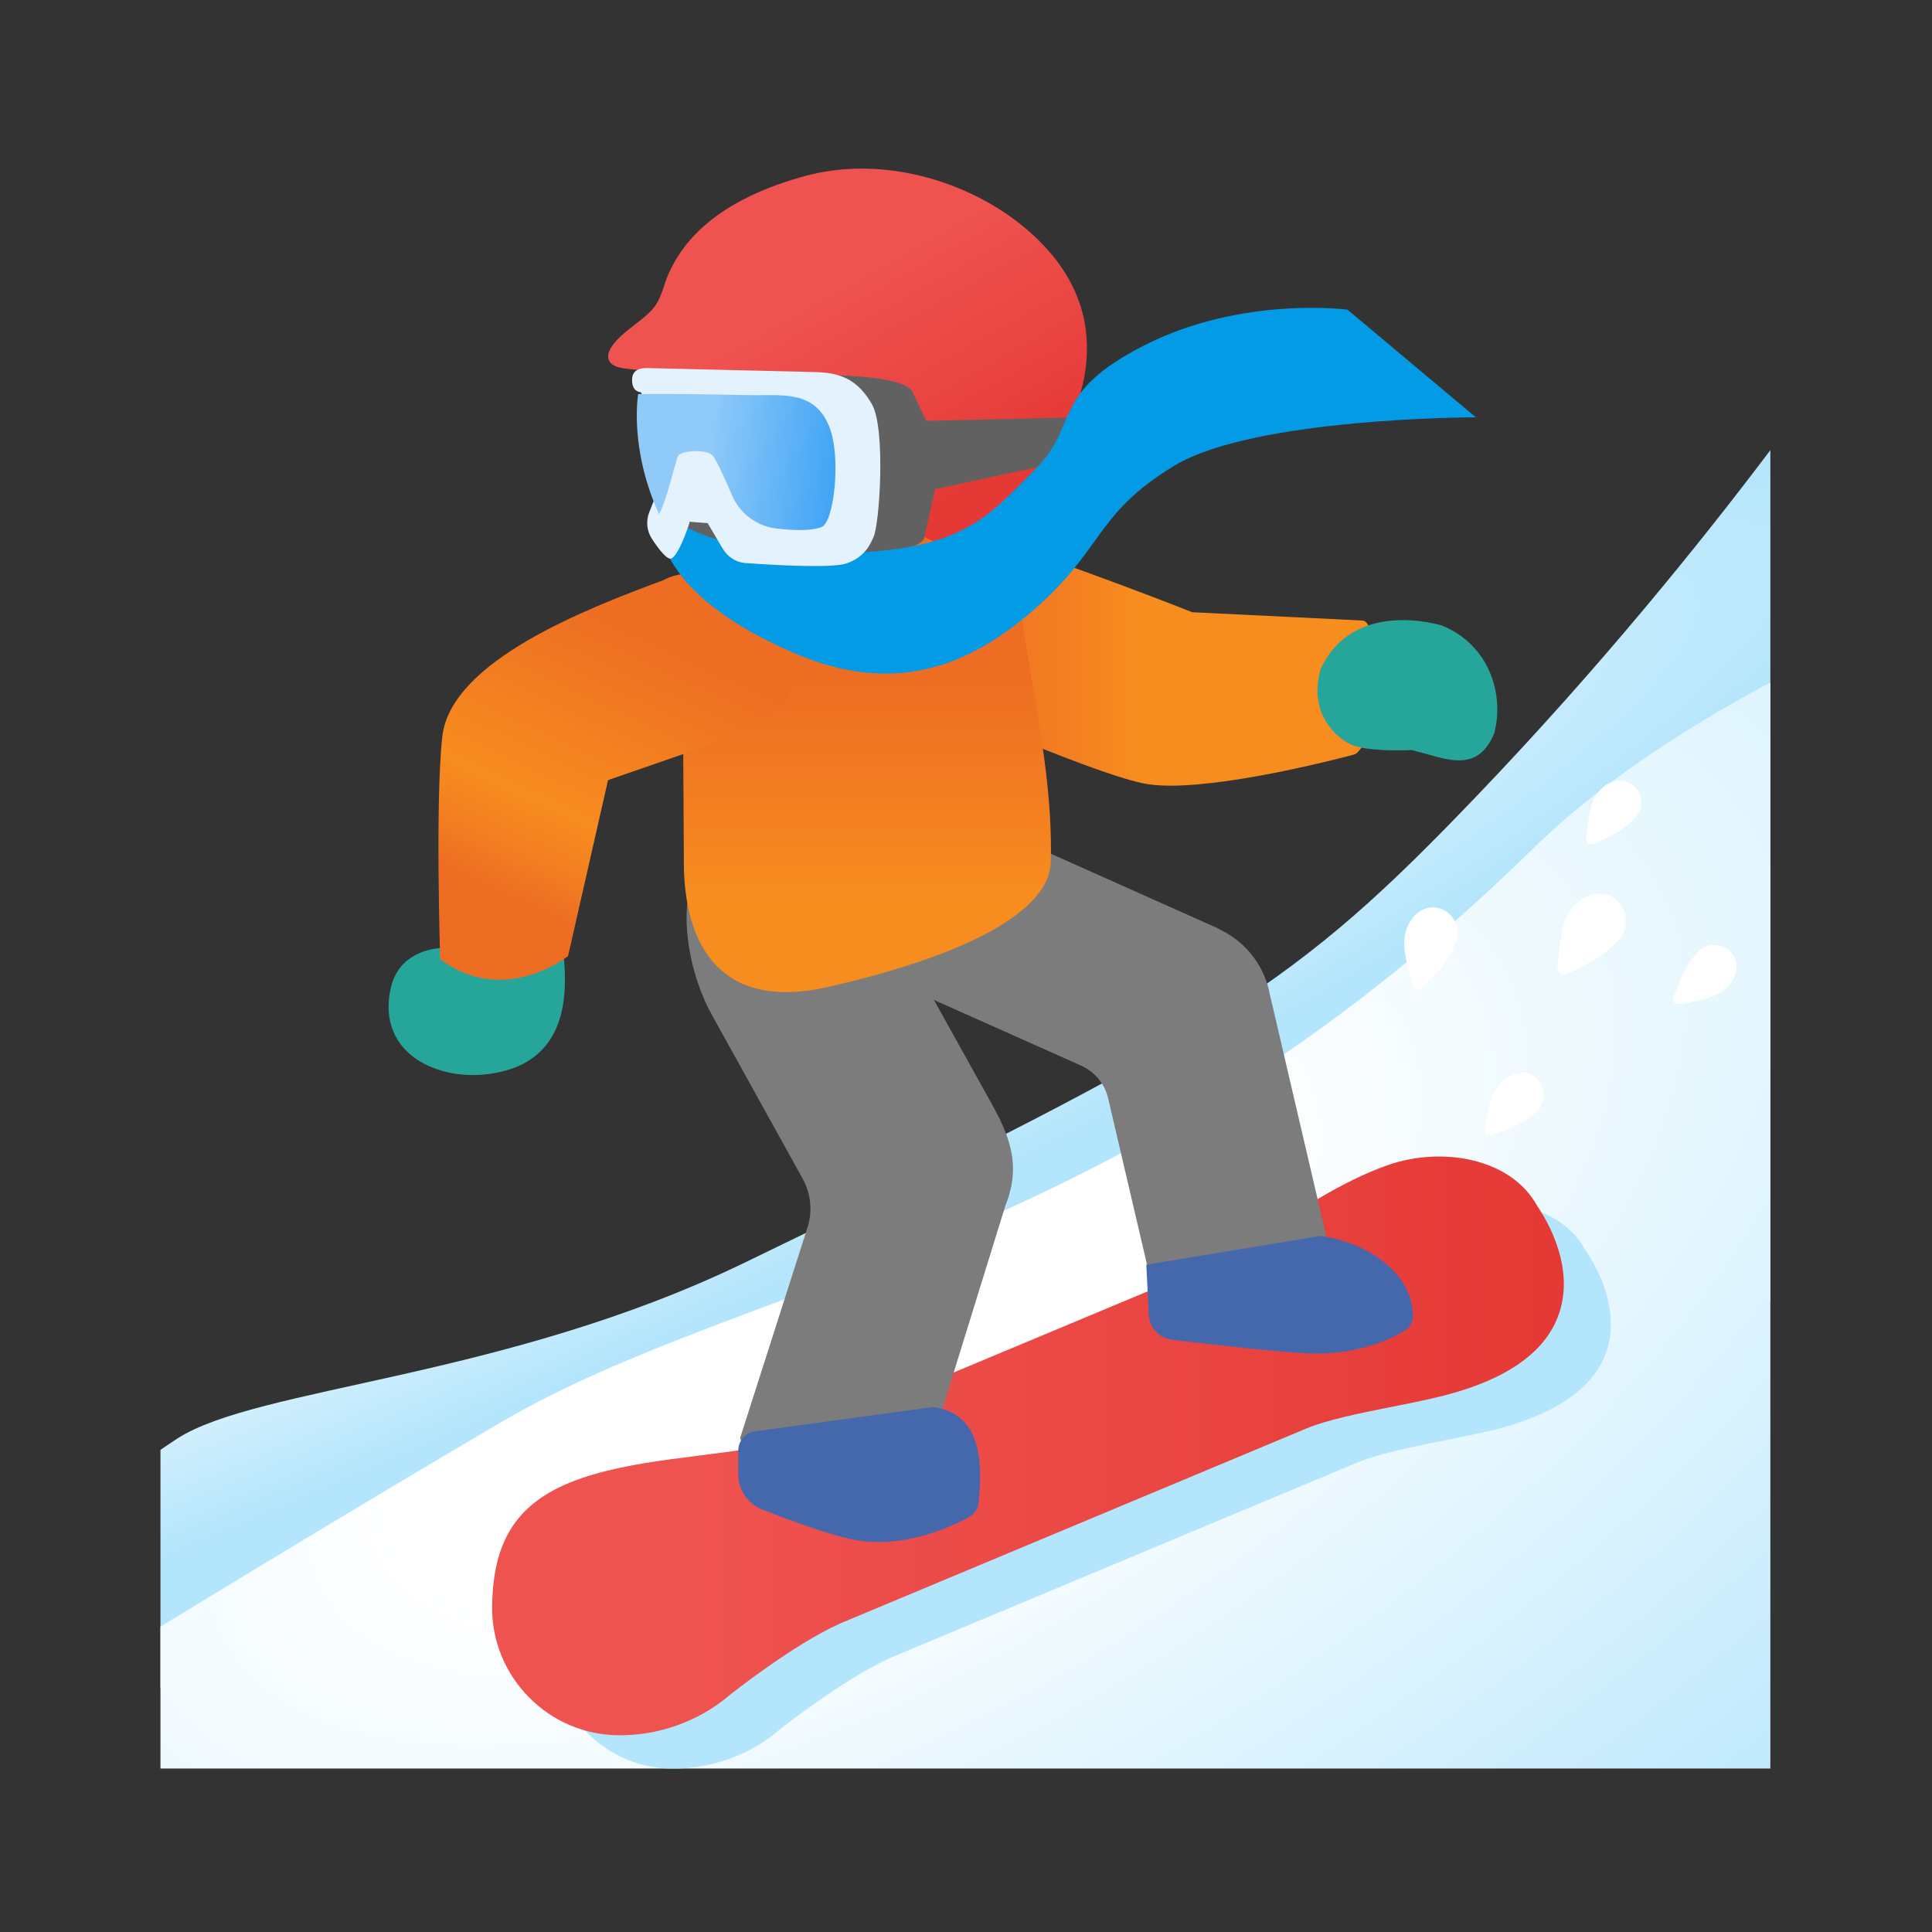 <svg width="18" height="18" viewBox="0 0 18 18" fill="none" xmlns="http://www.w3.org/2000/svg">
<rect x="0" y="0" width="18" height="18" fill="#333333" stroke="none"/>
<path d="M6.417 4.684L6.296 5.101L6.897 5.201L6.648 4.684H6.417Z" fill="#616161"/>
<path d="M13.764 7.41C12.073 9.177 11.402 9.605 6.927 11.769C4.697 12.846 2.394 12.921 1.65 13.404C1.596 13.439 1.545 13.474 1.495 13.508V15.727C1.523 15.732 1.539 15.735 1.539 15.735H7.336L16.494 12.118V4.194C15.836 5.067 14.899 6.225 13.764 7.41Z" fill="url(#paint0_radial_4219_17436)"/>
<path d="M14.284 7.905C10.457 11.658 7.001 11.881 4.66 13.255C3.348 14.027 2.143 14.759 1.495 15.155V16.477H16.494V6.358C15.753 6.753 14.926 7.277 14.284 7.905Z" fill="url(#paint1_radial_4219_17436)"/>
<path d="M6.224 16.477H6.32C6.722 16.464 7.048 16.299 7.25 16.125C7.25 16.125 7.84 15.652 8.299 15.444L12.641 13.628C12.914 13.514 13.376 13.442 13.806 13.348C15.459 12.986 15.001 11.982 14.77 11.645C14.542 11.226 13.935 11.117 13.447 11.29C12.774 11.528 12.176 12.061 11.898 12.178L7.925 13.839C7.376 13.999 6.645 13.999 6.063 14.167C5.357 14.368 5.155 14.753 5.147 15.337C5.138 15.949 5.619 16.452 6.224 16.477Z" fill="#B3E5FC"/>
<path d="M14.323 11.237C14.072 10.778 13.416 10.683 12.927 10.856C12.491 11.011 12.082 11.288 11.784 11.492C11.616 11.607 11.47 11.706 11.375 11.746L7.407 13.405C7.14 13.482 6.832 13.521 6.508 13.562C6.181 13.603 5.844 13.646 5.546 13.732C4.874 13.923 4.595 14.279 4.585 14.961C4.58 15.282 4.703 15.584 4.928 15.813C5.153 16.041 5.453 16.167 5.773 16.167C6.305 16.167 6.662 15.909 6.79 15.799C6.796 15.794 7.379 15.328 7.824 15.127L12.166 13.311C12.362 13.228 12.663 13.168 12.982 13.104C13.095 13.082 13.208 13.059 13.32 13.034C13.967 12.892 14.37 12.637 14.512 12.274C14.688 11.829 14.415 11.371 14.323 11.237Z" fill="url(#paint2_linear_4219_17436)"/>
<path d="M11.831 9.265H11.83C11.828 9.252 11.826 9.238 11.823 9.226C11.761 8.965 11.584 8.762 11.359 8.657L11.36 8.655L9.16 7.672L9.154 7.686C9.15 7.685 9.146 7.682 9.143 7.68C9.034 7.631 8.918 7.608 8.804 7.608C8.484 7.608 8.179 7.793 8.04 8.103C8.02 8.147 8.007 8.192 7.995 8.236C7.724 8.003 7.33 7.823 7.004 7.823C6.889 7.823 6.783 7.846 6.693 7.896C6.243 8.146 6.377 8.992 6.625 9.441C6.628 9.445 6.63 9.45 6.633 9.453L6.632 9.455L7.478 10.981C7.555 11.121 7.572 11.286 7.523 11.437L6.895 13.399L7.017 13.708L8.604 13.696L9.37 11.223C9.38 11.198 9.39 11.173 9.398 11.147C9.405 11.121 9.411 11.095 9.418 11.068L9.421 11.056C9.479 10.777 9.381 10.537 9.239 10.283L8.701 9.316L10.07 9.927C10.199 9.985 10.294 10.098 10.325 10.236L10.768 12.131L12.41 11.747L11.831 9.265Z" fill="#7C7C7C"/>
<path d="M12.738 5.81C12.727 5.792 12.708 5.781 12.688 5.781L11.108 5.704C10.951 5.641 9.283 4.991 8.981 4.981C8.947 4.976 8.926 4.999 8.918 5.027L8.537 6.419C8.53 6.449 8.543 6.48 8.572 6.492C8.635 6.521 10.123 7.184 10.64 7.296C10.713 7.312 10.803 7.32 10.905 7.32C11.533 7.32 12.565 7.044 12.614 7.03C12.626 7.027 12.636 7.021 12.645 7.012C13.144 6.472 12.743 5.817 12.738 5.81Z" fill="url(#paint3_linear_4219_17436)"/>
<path d="M9.618 6.367C9.568 6.077 9.518 5.779 9.485 5.487C9.475 5.219 9.374 5.004 9.192 4.866C9.018 4.735 8.78 4.674 8.485 4.685L7.374 4.726C6.858 4.73 6.338 5.215 6.358 5.767L6.372 8.111C6.389 8.565 6.519 8.887 6.759 9.072C6.908 9.187 7.097 9.243 7.324 9.243C7.443 9.243 7.573 9.227 7.712 9.196C9.039 8.893 9.778 8.48 9.79 8.031C9.805 7.461 9.71 6.905 9.618 6.367Z" fill="url(#paint4_linear_4219_17436)"/>
<path d="M13.431 5.827C13.423 5.825 12.603 5.57 12.302 6.239C12.301 6.243 12.298 6.248 12.298 6.252L12.292 6.281C12.21 6.647 12.436 6.864 12.582 6.934C12.725 7.003 13.079 6.992 13.151 6.988C13.204 7.001 13.257 7.016 13.306 7.029C13.402 7.057 13.501 7.084 13.592 7.084C13.721 7.084 13.838 7.029 13.919 6.838C13.921 6.834 13.922 6.831 13.923 6.827L13.929 6.798C14.009 6.446 13.864 6 13.431 5.827Z" fill="#26A69A"/>
<path d="M5.226 8.788L5.12 8.685C4.873 8.437 4.282 8.76 4.157 8.832C3.998 8.827 3.714 8.897 3.643 9.196C3.589 9.421 3.632 9.618 3.763 9.766C3.905 9.925 4.144 10.016 4.407 10.016C4.453 10.016 4.499 10.013 4.546 10.007C5.358 9.906 5.278 9.15 5.244 8.826C5.243 8.812 5.236 8.798 5.226 8.788Z" fill="#26A69A"/>
<path d="M7.452 6.092C7.452 6.072 7.452 6.053 7.451 6.033C7.424 5.682 7.167 5.386 6.82 5.328C6.702 5.308 6.59 5.317 6.485 5.345C6.475 5.345 6.464 5.342 6.452 5.342C6.354 5.342 6.259 5.362 6.176 5.407C5.464 5.672 4.202 6.157 4.121 6.861C4.054 7.454 4.101 8.936 4.101 8.936C4.291 9.079 4.481 9.128 4.652 9.128C5.016 9.128 5.292 8.908 5.292 8.908L5.319 8.792L5.32 8.791C5.32 8.791 5.322 8.781 5.325 8.764L5.665 7.268C5.665 7.268 6.685 6.916 6.959 6.818C7.186 6.734 7.479 6.414 7.452 6.092Z" fill="url(#paint5_linear_4219_17436)"/>
<path d="M9.711 2.274C9.315 1.86 8.675 1.571 8.029 1.571C7.851 1.571 7.673 1.593 7.5 1.64C6.586 1.889 6.33 2.329 6.231 2.546C6.183 2.652 6.164 2.775 6.093 2.864C5.996 2.984 5.831 3.067 5.728 3.191C5.688 3.239 5.649 3.301 5.674 3.357C5.696 3.409 5.76 3.424 5.816 3.432C6.443 3.522 8.15 3.39 8.46 3.639C8.631 3.776 8.538 4.511 8.543 4.766C8.548 5.004 8.555 4.975 8.769 5.079C8.84 5.112 8.904 5.129 8.961 5.129C9.239 5.129 9.389 4.781 9.604 4.516C10.106 3.896 10.425 3.012 9.711 2.274Z" fill="url(#paint6_linear_4219_17436)"/>
<path d="M8.695 13.109L7.032 13.336C6.943 13.349 6.878 13.426 6.878 13.516V13.734C6.878 13.879 6.965 14.009 7.1 14.063C7.33 14.154 7.689 14.288 7.933 14.341C8.018 14.359 8.102 14.367 8.184 14.367C8.548 14.367 8.879 14.216 9.025 14.137C9.075 14.109 9.11 14.061 9.117 14.004C9.163 13.579 9.122 13.167 8.695 13.109Z" fill="#4568AD"/>
<path d="M12.302 11.515L10.68 11.783L10.703 12.25C10.71 12.37 10.8 12.467 10.918 12.482C11.243 12.521 11.871 12.593 12.156 12.608C12.19 12.61 12.223 12.611 12.256 12.611C12.68 12.611 12.965 12.473 13.088 12.397C13.137 12.367 13.166 12.313 13.165 12.256C13.156 11.851 12.726 11.572 12.302 11.515Z" fill="#4568AD"/>
<path d="M8.629 3.921L8.507 3.664C8.457 3.502 7.809 3.499 7.809 3.499L7.877 5.003L7.884 5.129L7.889 5.251C7.889 5.251 8.362 5.174 8.55 5.07C8.575 5.055 8.595 5.041 8.607 5.026L8.63 4.925L8.712 4.558L9.662 4.353C9.688 4.325 9.715 4.296 9.745 4.266C9.76 4.249 9.777 4.231 9.795 4.214C9.895 4.113 9.957 4.029 10.006 3.953C10.021 3.93 10.035 3.909 10.047 3.888L8.629 3.921Z" fill="#616161"/>
<path d="M10.937 4.341C10.193 4.794 10.289 5.117 9.61 5.7C9.004 6.22 8.317 6.476 7.41 6.089C5.929 5.454 6.149 4.73 6.149 4.73C6.149 4.73 6.505 5.215 7.96 5.15C8.994 5.104 9.222 4.794 9.643 4.374C10.064 3.954 9.773 3.663 10.678 3.209C11.584 2.756 12.554 2.885 12.554 2.885L13.75 3.888C13.75 3.888 11.68 3.888 10.937 4.341Z" fill="#039BE5"/>
<path d="M14.305 10.368C14.307 10.367 14.308 10.367 14.309 10.364C14.463 10.229 14.358 9.964 14.146 9.998C14.139 9.998 14.134 9.999 14.129 10.001C14.007 10.031 13.925 10.136 13.89 10.252C13.873 10.312 13.858 10.372 13.845 10.433C13.839 10.463 13.832 10.494 13.829 10.524C13.828 10.542 13.837 10.573 13.857 10.577C13.886 10.583 13.938 10.559 13.966 10.549C14.087 10.511 14.207 10.454 14.305 10.368Z" fill="white"/>
<path d="M15.808 8.88C15.81 8.879 15.81 8.877 15.812 8.876C15.95 8.723 16.213 8.832 16.176 9.045C16.176 9.05 16.173 9.056 16.172 9.061C16.141 9.183 16.035 9.263 15.917 9.297C15.857 9.315 15.796 9.328 15.735 9.34C15.705 9.346 15.673 9.352 15.643 9.355C15.626 9.356 15.595 9.346 15.591 9.326C15.585 9.297 15.61 9.245 15.62 9.218C15.663 9.097 15.721 8.977 15.808 8.88Z" fill="white"/>
<path d="M13.562 8.785C13.563 8.784 13.563 8.783 13.563 8.78C13.648 8.569 13.411 8.358 13.217 8.499L13.202 8.51C13.096 8.6 13.066 8.746 13.09 8.88C13.102 8.949 13.117 9.016 13.136 9.083C13.146 9.115 13.153 9.15 13.166 9.181C13.173 9.199 13.198 9.225 13.22 9.22C13.252 9.213 13.291 9.163 13.313 9.139C13.417 9.036 13.508 8.92 13.562 8.785Z" fill="white"/>
<path d="M15.23 7.624C15.232 7.623 15.232 7.622 15.233 7.621C15.37 7.476 15.245 7.228 15.042 7.279C15.037 7.281 15.03 7.282 15.025 7.284C14.909 7.323 14.839 7.433 14.816 7.548C14.803 7.608 14.794 7.668 14.787 7.728C14.784 7.758 14.779 7.788 14.779 7.818C14.779 7.834 14.792 7.864 14.81 7.867C14.839 7.871 14.887 7.843 14.913 7.832C15.03 7.781 15.143 7.716 15.23 7.624Z" fill="white"/>
<path d="M15.073 8.766L15.077 8.762C15.248 8.577 15.086 8.267 14.831 8.336C14.825 8.337 14.817 8.34 14.811 8.342C14.666 8.393 14.578 8.533 14.551 8.68C14.537 8.755 14.526 8.831 14.52 8.907C14.516 8.945 14.511 8.983 14.511 9.021C14.512 9.041 14.527 9.078 14.551 9.081C14.587 9.086 14.648 9.05 14.68 9.035C14.825 8.967 14.964 8.883 15.073 8.766Z" fill="white"/>
<path d="M6.733 5.111C6.7 5.054 6.652 4.975 6.593 4.874L6.426 4.861C6.407 4.932 6.322 5.166 6.258 5.202C6.218 5.225 6.133 5.111 6.072 5.017C6.026 4.945 6.017 4.856 6.048 4.775C6.062 4.739 6.077 4.701 6.087 4.676C6.115 4.604 6.156 4.539 6.181 4.466C6.207 4.39 6.161 4.305 6.14 4.229C6.115 4.144 6.09 4.06 6.063 3.974C6.057 3.951 5.985 3.654 5.968 3.654C5.968 3.654 5.901 3.652 5.891 3.57C5.885 3.52 5.882 3.43 6.023 3.429L7.541 3.465C7.743 3.47 7.96 3.474 8.126 3.771C8.252 3.999 8.196 4.892 8.136 5.01C8.107 5.067 8.066 5.185 7.888 5.249C7.756 5.295 7.226 5.266 6.962 5.247C6.867 5.245 6.783 5.194 6.733 5.111Z" fill="#E3F2FD"/>
<path d="M7.228 4.923C7.048 4.9 6.893 4.784 6.822 4.618C6.751 4.454 6.666 4.265 6.633 4.238C6.575 4.186 6.346 4.195 6.318 4.248C6.291 4.301 6.211 4.668 6.14 4.791C5.857 4.166 5.946 3.671 5.946 3.671C5.946 3.671 6.258 3.67 6.37 3.671C6.568 3.674 6.767 3.678 6.966 3.681C7.282 3.688 7.598 3.626 7.732 3.991C7.838 4.283 7.767 4.875 7.653 4.911C7.546 4.95 7.376 4.941 7.228 4.923Z" fill="url(#paint7_linear_4219_17436)"/>
<defs>
<radialGradient id="paint0_radial_4219_17436" cx="0" cy="0" r="1" gradientUnits="userSpaceOnUse" gradientTransform="translate(4.215 10.816) rotate(-24.62) scale(15.329 2.315)">
<stop offset="0.334" stop-color="#E1F5FE"/>
<stop offset="1" stop-color="#B3E5FC"/>
</radialGradient>
<radialGradient id="paint1_radial_4219_17436" cx="0" cy="0" r="1" gradientUnits="userSpaceOnUse" gradientTransform="translate(7.592 12.388) rotate(-27.549) scale(19.737 9.571)">
<stop offset="0.214" stop-color="white"/>
<stop offset="1" stop-color="#B3E5FC"/>
</radialGradient>
<linearGradient id="paint2_linear_4219_17436" x1="4.584" y1="13.471" x2="14.57" y2="13.471" gradientUnits="userSpaceOnUse">
<stop offset="0.171" stop-color="#EF5350"/>
<stop offset="0.62" stop-color="#EA4643"/>
<stop offset="0.985" stop-color="#E53935"/>
</linearGradient>
<linearGradient id="paint3_linear_4219_17436" x1="8.536" y1="6.15" x2="12.895" y2="6.15" gradientUnits="userSpaceOnUse">
<stop offset="0.034" stop-color="#ED6D23"/>
<stop offset="0.326" stop-color="#F37F21"/>
<stop offset="0.46" stop-color="#F78C1F"/>
</linearGradient>
<linearGradient id="paint4_linear_4219_17436" x1="8.075" y1="5.602" x2="8.075" y2="8.977" gradientUnits="userSpaceOnUse">
<stop offset="0.189" stop-color="#ED6D23"/>
<stop offset="0.569" stop-color="#F37F21"/>
<stop offset="0.796" stop-color="#F78C1F"/>
</linearGradient>
<linearGradient id="paint5_linear_4219_17436" x1="4.601" y1="9.053" x2="6.092" y2="5.87" gradientUnits="userSpaceOnUse">
<stop offset="0.189" stop-color="#ED6D23"/>
<stop offset="0.326" stop-color="#F37F21"/>
<stop offset="0.46" stop-color="#F78C1F"/>
<stop offset="1" stop-color="#ED6D23"/>
</linearGradient>
<linearGradient id="paint6_linear_4219_17436" x1="7.406" y1="2.251" x2="8.801" y2="4.728" gradientUnits="userSpaceOnUse">
<stop offset="0.176" stop-color="#EF5350"/>
<stop offset="0.623" stop-color="#EA4643"/>
<stop offset="0.985" stop-color="#E53935"/>
</linearGradient>
<linearGradient id="paint7_linear_4219_17436" x1="5.891" y1="4.156" x2="7.794" y2="4.361" gradientUnits="userSpaceOnUse">
<stop offset="0.365" stop-color="#90CAF9"/>
<stop offset="0.987" stop-color="#42A5F5"/>
</linearGradient>
</defs>
</svg>
